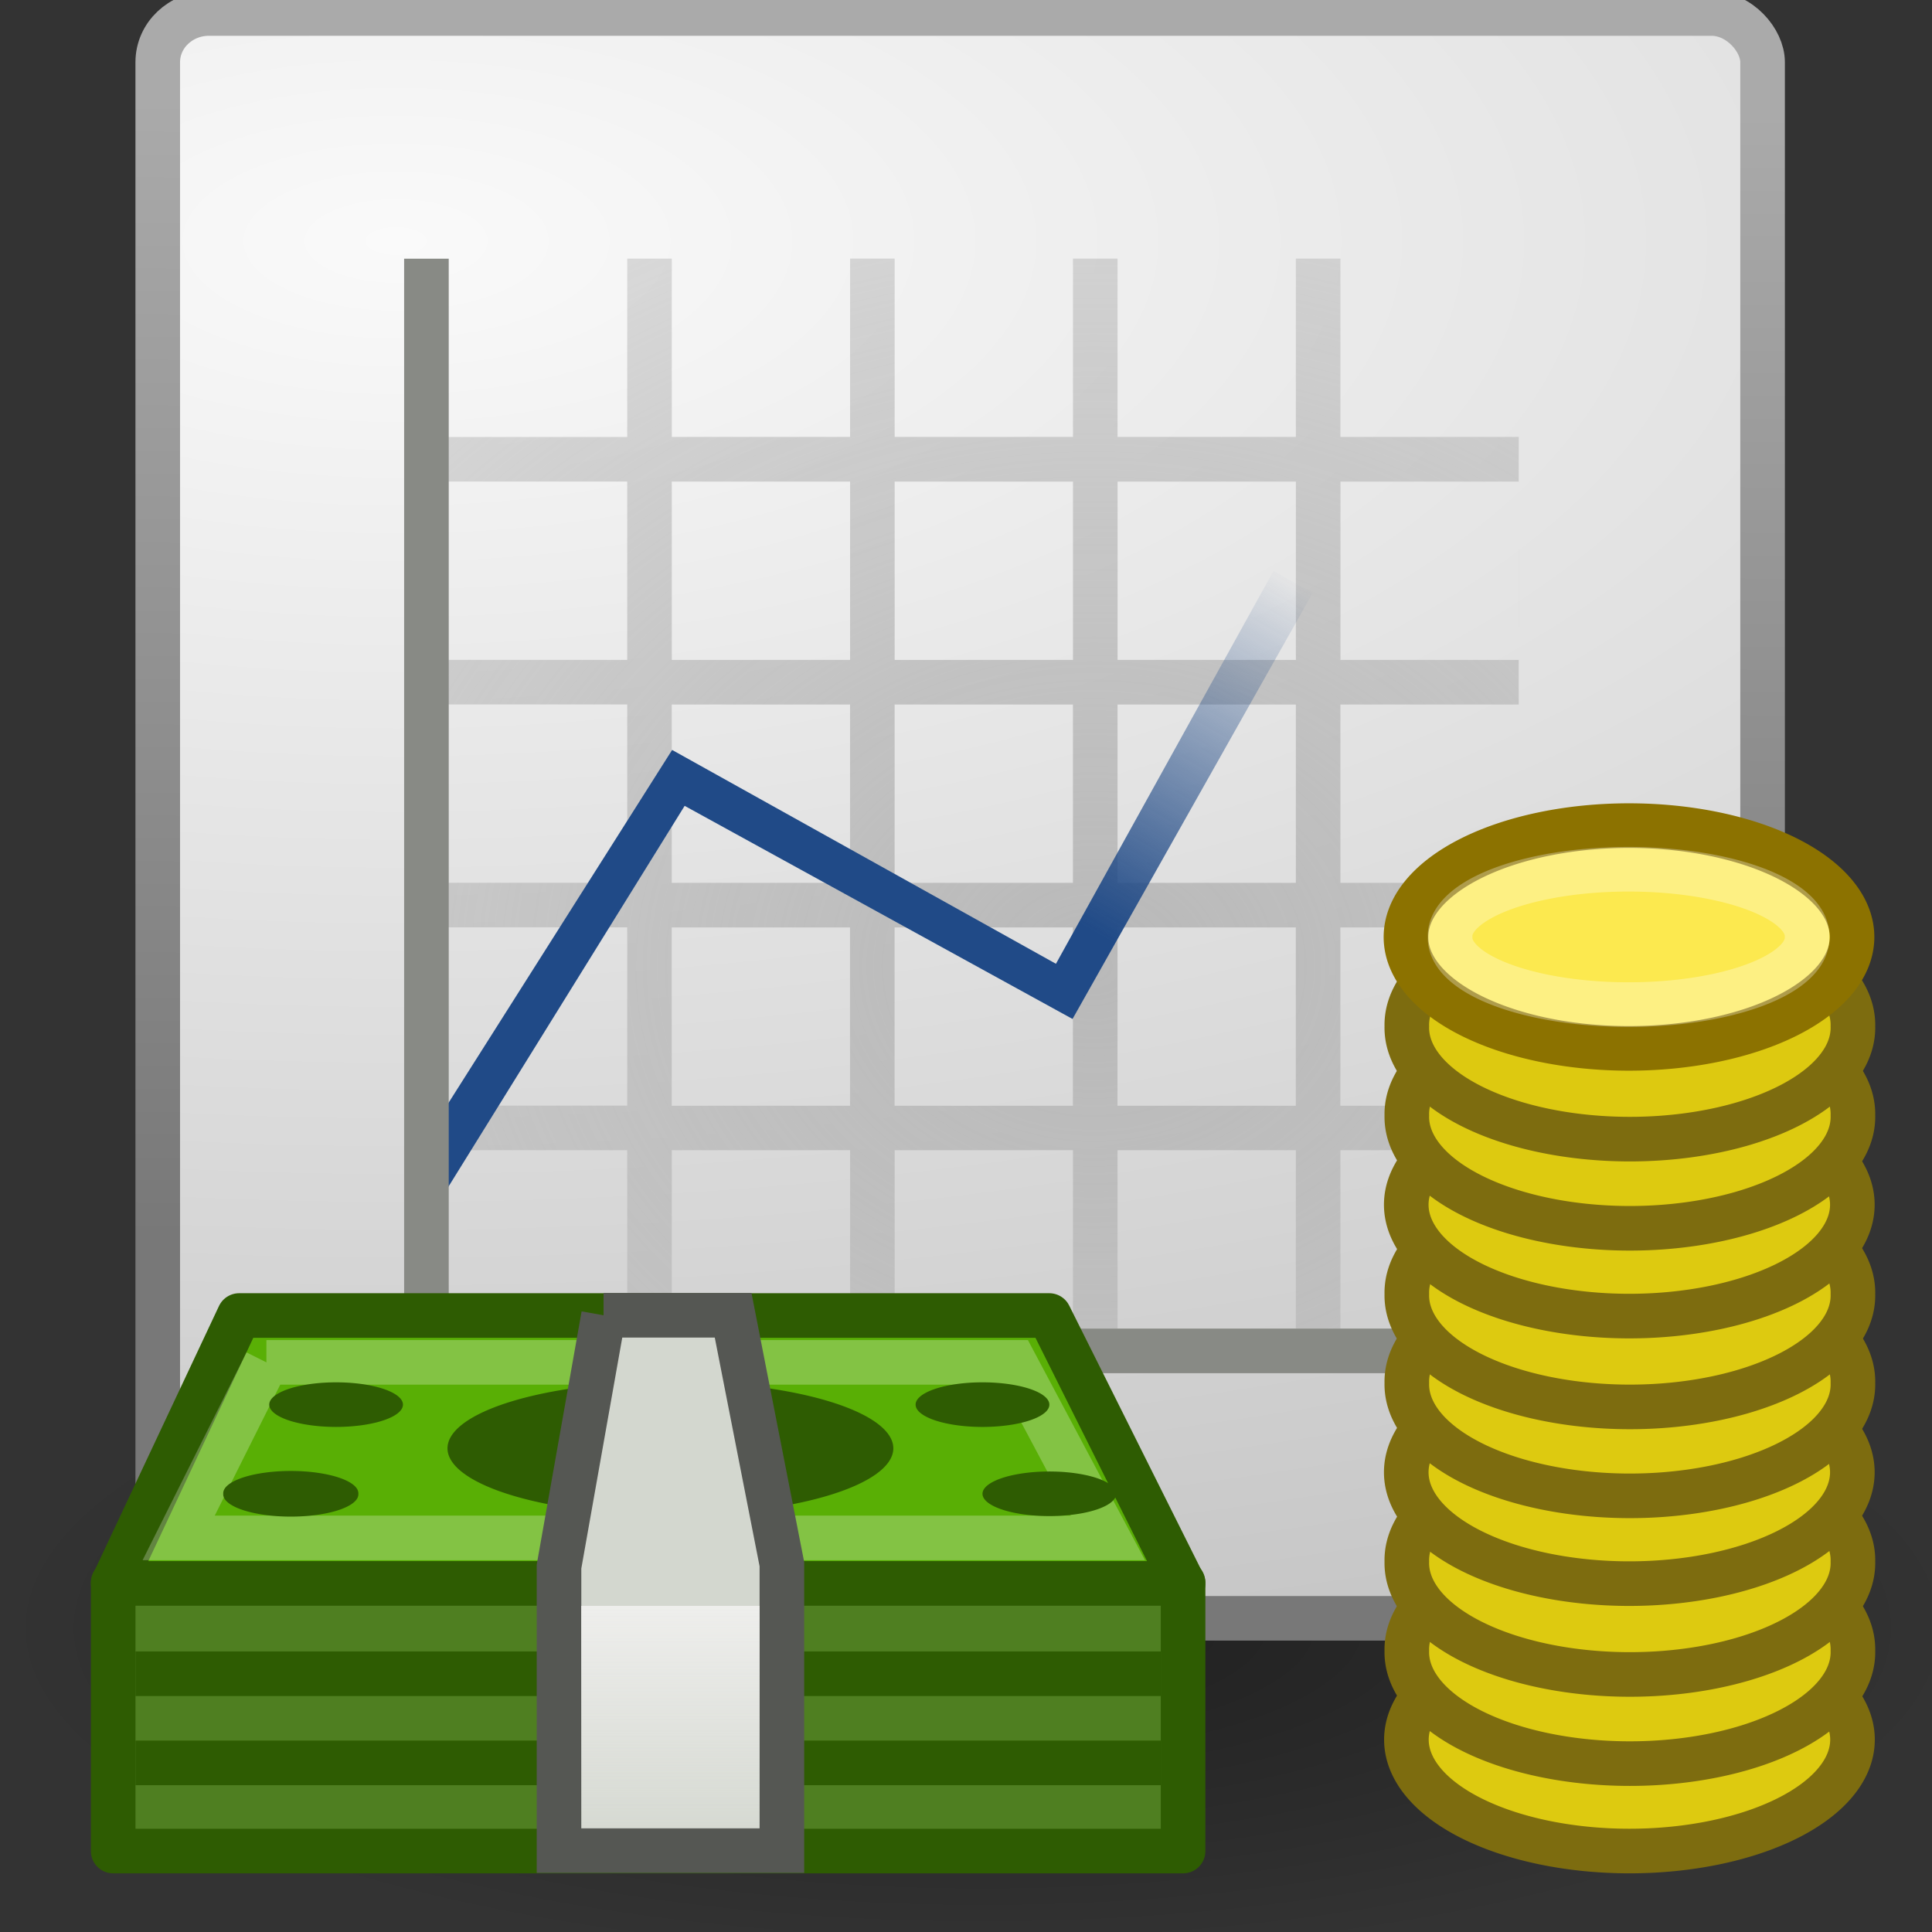 <?xml version="1.0" encoding="UTF-8" standalone="no"?>
<!-- Created with Inkscape (http://www.inkscape.org/) -->

<svg
   xmlns:dc="http://purl.org/dc/elements/1.1/"
   xmlns:cc="http://creativecommons.org/ns#"
   xmlns:rdf="http://www.w3.org/1999/02/22-rdf-syntax-ns#"
   xmlns:svg="http://www.w3.org/2000/svg"
   xmlns="http://www.w3.org/2000/svg"
   xmlns:xlink="http://www.w3.org/1999/xlink"
   xmlns:sodipodi="http://sodipodi.sourceforge.net/DTD/sodipodi-0.dtd"
   xmlns:inkscape="http://www.inkscape.org/namespaces/inkscape"
   width="48px"
   height="48px"
   id="svg6490"
   version="1.1"
   inkscape:version="0.48.3.1 r9886"
   sodipodi:docname="bill.svg">
  <rect width="100%" height="100%" fill="#333333" stroke="none"/>
  <defs
     id="defs6492">
    <linearGradient
       id="linearGradient8838-1">
      <stop
         offset="0"
         style="stop-color:black;stop-opacity:1"
         id="stop8840-1" />
      <stop
         offset="1"
         style="stop-color:black;stop-opacity:0"
         id="stop8842-1" />
    </linearGradient>
    <linearGradient
       id="linearGradient8647">
      <stop
         offset="0"
         style="stop-color:#8fb1dc;stop-opacity:1"
         id="stop8649" />
      <stop
         offset="1"
         style="stop-color:#3465a4;stop-opacity:1"
         id="stop8651" />
    </linearGradient>
    <linearGradient
       id="linearGradient12067-267-678-820-366-564">
      <stop
         offset="0"
         style="stop-color:#557695;stop-opacity:1"
         id="stop14112" />
      <stop
         offset="1"
         style="stop-color:#15395c;stop-opacity:1"
         id="stop14114" />
    </linearGradient>
    <linearGradient
       id="linearGradient8740-304-201-142-419-164">
      <stop
         offset="0"
         style="stop-color:#9e9e9e;stop-opacity:1"
         id="stop14118" />
      <stop
         offset="1"
         style="stop-color:#9e9e9e;stop-opacity:0"
         id="stop14120" />
    </linearGradient>
    <linearGradient
       id="linearGradient4873">
      <stop
         offset="0"
         style="stop-color:white;stop-opacity:1"
         id="stop4875" />
      <stop
         offset="1"
         style="stop-color:white;stop-opacity:0"
         id="stop4877" />
    </linearGradient>
    <linearGradient
       id="linearGradient4845">
      <stop
         offset="0"
         style="stop-color:white;stop-opacity:1"
         id="stop4847" />
      <stop
         offset="1"
         style="stop-color:#b6b6b6;stop-opacity:1"
         id="stop4849" />
    </linearGradient>
    <linearGradient
       id="linearGradient6035">
      <stop
         id="stop6037"
         offset="0"
         style="stop-color:#ffffff;stop-opacity:1;" />
      <stop
         id="stop6039"
         offset="1"
         style="stop-color:#ffffff;stop-opacity:0;" />
    </linearGradient>
    <linearGradient
       id="linearGradient6614">
      <stop
         id="stop6616"
         offset="0"
         style="stop-color:#ffffff;stop-opacity:1;" />
      <stop
         id="stop6618"
         offset="1"
         style="stop-color:#ffffff;stop-opacity:0;" />
    </linearGradient>
    <linearGradient
       id="linearGradient6621">
      <stop
         id="stop6623"
         offset="0"
         style="stop-color:#ffffff;stop-opacity:1;" />
      <stop
         id="stop6625"
         offset="1"
         style="stop-color:#ffffff;stop-opacity:0;" />
    </linearGradient>
    <linearGradient
       id="linearGradient3681-7">
      <stop
         offset="0"
         id="stop3683-1" />
      <stop
         offset="1"
         style="stop-opacity:0"
         id="stop3685-15" />
    </linearGradient>
    <linearGradient
       x1="17.554"
       y1="46"
       gradientTransform="matrix(1.757,0,0,1.397,-17.394,-16.412)"
       x2="17.554"
       gradientUnits="userSpaceOnUse"
       y2="35"
       id="linearGradient2803">
      <stop
         offset="0"
         style="stop-opacity:0"
         id="stop3705-9" />
      <stop
         offset=".5"
         id="stop3711-1" />
      <stop
         offset="1"
         style="stop-opacity:0"
         id="stop3707-7" />
    </linearGradient>
    <linearGradient
       id="linearGradient6875">
      <stop
         offset="0"
         id="stop6877" />
      <stop
         offset="1"
         style="stop-opacity:0"
         id="stop6879" />
    </linearGradient>
    <linearGradient
       x1="24.823"
       y1="15.378"
       gradientTransform="matrix(1.282,0,0,1.557,-6.07,-15.291)"
       x2="24.997"
       gradientUnits="userSpaceOnUse"
       y2="37.277"
       id="linearGradient2807">
      <stop
         offset="0"
         style="stop-color:#dac197"
         id="stop3201-9" />
      <stop
         offset=".239"
         style="stop-color:#c1a581"
         id="stop3203-4" />
      <stop
         offset=".276"
         style="stop-color:#dbc298"
         id="stop3205-9" />
      <stop
         offset="1"
         style="stop-color:#a68b60"
         id="stop3207-0" />
    </linearGradient>
    <linearGradient
       x1="15.464"
       y1="7.976"
       x2="15.464"
       gradientUnits="userSpaceOnUse"
       y2="45.042"
       id="linearGradient2809">
      <stop
         offset="0"
         style="stop-color:#c9af8b"
         id="stop3297-0" />
      <stop
         offset=".239"
         style="stop-color:#ad8757"
         id="stop3299-6" />
      <stop
         offset=".276"
         style="stop-color:#c2a57f"
         id="stop3301-1" />
      <stop
         offset="1"
         style="stop-color:#9d7d53"
         id="stop3303-5" />
    </linearGradient>
    <linearGradient
       x1="23.452"
       y1="30.555"
       gradientTransform="matrix(1.282,0,0,1.175,-6.07,-5.303)"
       x2="43.007"
       gradientUnits="userSpaceOnUse"
       y2="45.934"
       id="linearGradient2811">
      <stop
         offset="0"
         style="stop-color:#fff;stop-opacity:0"
         id="stop4561-6" />
      <stop
         offset="1"
         style="stop-color:#fff;stop-opacity:0"
         id="stop4563-1" />
    </linearGradient>
    <linearGradient
       x1="26"
       y1="22"
       x2="26"
       gradientUnits="userSpaceOnUse"
       y2="8"
       id="linearGradient2813">
      <stop
         offset="0"
         style="stop-color:#fff"
         id="stop3829-2" />
      <stop
         offset=".302"
         style="stop-color:#fff"
         id="stop4295-7" />
      <stop
         offset=".344"
         style="stop-color:#fff;stop-opacity:.69"
         id="stop4293-2" />
      <stop
         offset="1"
         style="stop-color:#fff;stop-opacity:0"
         id="stop3832-2" />
    </linearGradient>
    <linearGradient
       x1="44.995"
       y1="17.5"
       x2="3.005"
       gradientUnits="userSpaceOnUse"
       spreadMethod="reflect"
       y2="17.5"
       id="linearGradient2815">
      <stop
         offset="0"
         style="stop-color:#fff;stop-opacity:0"
         id="stop3277-4" />
      <stop
         offset=".245"
         style="stop-color:#fff"
         id="stop3283-8" />
      <stop
         offset=".773"
         style="stop-color:#fff"
         id="stop3285-71" />
      <stop
         offset="1"
         style="stop-color:#fff;stop-opacity:0"
         id="stop3279-7" />
    </linearGradient>
    <linearGradient
       x1="28.315"
       y1="20.71"
       gradientTransform="matrix(0,-0.615,-0.584,0,46.949,46.633)"
       x2="0.816"
       gradientUnits="userSpaceOnUse"
       y2="20.71"
       id="linearGradient2787-7">
      <stop
         offset="0"
         style="stop-color:#d7e866"
         id="stop2266-6" />
      <stop
         offset="1"
         style="stop-color:#8cab2a"
         id="stop2268-7" />
    </linearGradient>
    <linearGradient
       x1="13.472"
       y1="25.411"
       gradientTransform="matrix(0,0.713,-0.674,0,50.746,15.046)"
       x2="57.726"
       gradientUnits="userSpaceOnUse"
       y2="25.411"
       id="linearGradient2789">
      <stop
         offset="0"
         style="stop-color:#fff"
         id="stop4224-9" />
      <stop
         offset="1"
         style="stop-color:#fff;stop-opacity:0"
         id="stop4226-7" />
    </linearGradient>
    <linearGradient
       id="linearGradient8838-7">
      <stop
         offset="0"
         style="stop-color:black;stop-opacity:1"
         id="stop8840-0" />
      <stop
         offset="1"
         style="stop-color:black;stop-opacity:0"
         id="stop8842-7" />
    </linearGradient>
    <linearGradient
       gradientUnits="userSpaceOnUse"
       id="linearGradient3309"
       y2="122.899"
       x2="63.999"
       y1="3.1"
       x1="63.999">
      <stop
         offset="0"
         style="stop-color:#f6f6f6;stop-opacity:1"
         id="stop3311" />
      <stop
         offset="1"
         style="stop-color:#d2d2d2;stop-opacity:1"
         id="stop3313" />
    </linearGradient>
    <linearGradient
       id="linearGradient3397">
      <stop
         offset="0"
         style="stop-color:#aaa;stop-opacity:1"
         id="stop3399" />
      <stop
         offset="1"
         style="stop-color:#8c8c8c;stop-opacity:1"
         id="stop3401" />
    </linearGradient>
    <linearGradient
       id="linearGradient5128">
      <stop
         offset="0"
         style="stop-color:#e5e5e5;stop-opacity:1"
         id="stop5130" />
      <stop
         offset="1"
         style="stop-color:#ababab;stop-opacity:1"
         id="stop5132" />
    </linearGradient>
    <linearGradient
       id="linearGradient5048-6-8">
      <stop
         offset="0"
         style="stop-color:black;stop-opacity:0"
         id="stop5050-8-8" />
      <stop
         offset="0.5"
         style="stop-color:black;stop-opacity:1"
         id="stop5056-5-85" />
      <stop
         offset="1"
         style="stop-color:black;stop-opacity:0"
         id="stop5052-4-6" />
    </linearGradient>
    <linearGradient
       id="linearGradient5060-24-9">
      <stop
         offset="0"
         style="stop-color:black;stop-opacity:1"
         id="stop5062-0-4" />
      <stop
         offset="1"
         style="stop-color:black;stop-opacity:0"
         id="stop5064-0-9" />
    </linearGradient>
    <linearGradient
       id="linearGradient7195">
      <stop
         offset="0"
         style="stop-color:black;stop-opacity:1"
         id="stop7197" />
      <stop
         offset="1"
         style="stop-color:black;stop-opacity:0"
         id="stop7199" />
    </linearGradient>
    <linearGradient
       id="linearGradient2781-9-8">
      <stop
         offset="0"
         style="stop-color:#505050;stop-opacity:1"
         id="stop2783-4-9" />
      <stop
         offset="0.132"
         style="stop-color:#6e6e6e;stop-opacity:1"
         id="stop6301-6-7" />
      <stop
         offset="1"
         style="stop-color:#8c8c8c;stop-opacity:1"
         id="stop2785-8-3" />
    </linearGradient>
    <linearGradient
       id="linearGradient3690-3-1">
      <stop
         offset="0"
         style="stop-color:white;stop-opacity:1"
         id="stop3692-2-4" />
      <stop
         offset="1"
         style="stop-color:white;stop-opacity:0.469"
         id="stop3694-3-8" />
    </linearGradient>
    <linearGradient
       id="linearGradient6457-7-6">
      <stop
         offset="0"
         style="stop-color:white;stop-opacity:0.941"
         id="stop6459-6-3" />
      <stop
         offset="1"
         style="stop-color:white;stop-opacity:0.706"
         id="stop6461-5-9" />
    </linearGradient>
    <linearGradient
       id="linearGradient4168-6-2">
      <stop
         offset="0"
         style="stop-color:#f8cd70;stop-opacity:1"
         id="stop4170-5-3" />
      <stop
         offset="1"
         style="stop-color:#cc9110;stop-opacity:1"
         id="stop4172-4-3" />
    </linearGradient>
    <linearGradient
       id="linearGradient7219">
      <stop
         offset="0"
         style="stop-color:#f8cd70;stop-opacity:1"
         id="stop7221" />
      <stop
         offset="1"
         style="stop-color:#cc9110;stop-opacity:1"
         id="stop7223" />
    </linearGradient>
    <linearGradient
       id="linearGradient7226">
      <stop
         offset="0"
         style="stop-color:#f8cd70;stop-opacity:1"
         id="stop7228" />
      <stop
         offset="1"
         style="stop-color:#cc9110;stop-opacity:1"
         id="stop7230" />
    </linearGradient>
    <linearGradient
       id="linearGradient2264-2-33-7-4">
      <stop
         offset="0"
         style="stop-color:#d7e866;stop-opacity:1"
         id="stop2266-4-4-9-6" />
      <stop
         offset="1"
         style="stop-color:#8cab2a;stop-opacity:1"
         id="stop2268-7-6-9-7" />
    </linearGradient>
    <linearGradient
       gradientTransform="scale(2.179,0.459)"
       gradientUnits="userSpaceOnUse"
       id="linearGradient3003-2-74"
       y2="78.46"
       x2="17.436"
       y1="78.46"
       x1="8.718">
      <stop
         offset="0"
         style="stop-color:#ffffff;stop-opacity:1"
         id="stop3005-0-7" />
      <stop
         offset="1"
         style="stop-color:#ffffff;stop-opacity:0"
         id="stop3007-8-0" />
    </linearGradient>
    <linearGradient
       id="linearGradient3993-315-9-0-1">
      <stop
         offset="0"
         style="stop-color:#b5d5e7;stop-opacity:1"
         id="stop5200-1-7-4" />
      <stop
         offset="1"
         style="stop-color:#498bb3;stop-opacity:1"
         id="stop5202-9-2-4" />
    </linearGradient>
    <linearGradient
       id="linearGradient2490-640-9-9-9">
      <stop
         offset="0"
         style="stop-color:#335264;stop-opacity:1"
         id="stop5206-3-3-2" />
      <stop
         offset="1"
         style="stop-color:#7a96a7;stop-opacity:1"
         id="stop5208-3-0-4" />
    </linearGradient>
    <linearGradient
       id="linearGradient2264-2-33-7-2-7">
      <stop
         offset="0"
         style="stop-color:#d7e866;stop-opacity:1"
         id="stop2266-4-4-9-2-8" />
      <stop
         offset="1"
         style="stop-color:#8cab2a;stop-opacity:1"
         id="stop2268-7-6-9-2-3" />
    </linearGradient>
    <linearGradient
       gradientTransform="scale(2.179,0.459)"
       gradientUnits="userSpaceOnUse"
       id="linearGradient3003-2-7-0"
       y2="78.46"
       x2="17.436"
       y1="78.46"
       x1="8.718">
      <stop
         offset="0"
         style="stop-color:#ffffff;stop-opacity:1"
         id="stop3005-0-9-4" />
      <stop
         offset="1"
         style="stop-color:#ffffff;stop-opacity:0"
         id="stop3007-8-8-4" />
    </linearGradient>
    <linearGradient
       id="linearGradient3993-315-9-0-0-9">
      <stop
         offset="0"
         style="stop-color:#b5d5e7;stop-opacity:1"
         id="stop5200-1-7-0-7" />
      <stop
         offset="1"
         style="stop-color:#498bb3;stop-opacity:1"
         id="stop5202-9-2-1-6" />
    </linearGradient>
    <linearGradient
       id="linearGradient2490-640-9-9-3-4">
      <stop
         offset="0"
         style="stop-color:#335264;stop-opacity:1"
         id="stop5206-3-3-0-7" />
      <stop
         offset="1"
         style="stop-color:#7a96a7;stop-opacity:1"
         id="stop5208-3-0-0-4" />
    </linearGradient>
    <linearGradient
       id="linearGradient2264-2-33-7-0-7">
      <stop
         offset="0"
         style="stop-color:#d7e866;stop-opacity:1"
         id="stop2266-4-4-9-26-7" />
      <stop
         offset="1"
         style="stop-color:#8cab2a;stop-opacity:1"
         id="stop2268-7-6-9-4-6" />
    </linearGradient>
    <linearGradient
       gradientTransform="scale(2.179,0.459)"
       gradientUnits="userSpaceOnUse"
       id="linearGradient3003-2-8-2"
       y2="78.46"
       x2="17.436"
       y1="78.46"
       x1="8.718">
      <stop
         offset="0"
         style="stop-color:#ffffff;stop-opacity:1"
         id="stop3005-0-6-2" />
      <stop
         offset="1"
         style="stop-color:#ffffff;stop-opacity:0"
         id="stop3007-8-7-3" />
    </linearGradient>
    <linearGradient
       id="linearGradient3993-315-9-0-4-0">
      <stop
         offset="0"
         style="stop-color:#b5d5e7;stop-opacity:1"
         id="stop5200-1-7-3-0" />
      <stop
         offset="1"
         style="stop-color:#498bb3;stop-opacity:1"
         id="stop5202-9-2-7-0" />
    </linearGradient>
    <linearGradient
       id="linearGradient2490-640-9-9-8-5">
      <stop
         offset="0"
         style="stop-color:#335264;stop-opacity:1"
         id="stop5206-3-3-1-7" />
      <stop
         offset="1"
         style="stop-color:#7a96a7;stop-opacity:1"
         id="stop5208-3-0-09-0" />
    </linearGradient>
    <linearGradient
       id="linearGradient2264-2-39-6">
      <stop
         offset="0"
         style="stop-color:#d7e866;stop-opacity:1"
         id="stop2266-4-9-1" />
      <stop
         offset="1"
         style="stop-color:#8cab2a;stop-opacity:1"
         id="stop2268-7-5-6" />
    </linearGradient>
    <linearGradient
       id="linearGradient3926-5-1-8">
      <stop
         offset="0"
         style="stop-color:#5d8430;stop-opacity:1"
         id="stop3928-4-30-6" />
      <stop
         offset="1"
         style="stop-color:#6d9a38;stop-opacity:1"
         id="stop3930-8-9-0" />
    </linearGradient>
    <linearGradient
       id="linearGradient2264-2-3-9-6-7">
      <stop
         offset="0"
         style="stop-color:#d7e866;stop-opacity:1"
         id="stop2266-4-8-7-4-6" />
      <stop
         offset="1"
         style="stop-color:#8cab2a;stop-opacity:1"
         id="stop2268-7-3-4-0-6" />
    </linearGradient>
    <linearGradient
       id="linearGradient3926-5-9-1-5-0">
      <stop
         offset="0"
         style="stop-color:#5d8430;stop-opacity:1"
         id="stop3928-4-3-7-4-8" />
      <stop
         offset="1"
         style="stop-color:#6d9a38;stop-opacity:1"
         id="stop3930-8-7-0-6-0" />
    </linearGradient>
    <linearGradient
       id="linearGradient2264-4-48">
      <stop
         offset="0"
         style="stop-color:#d7e866;stop-opacity:1"
         id="stop2266-1-9" />
      <stop
         offset="1"
         style="stop-color:#8cab2a;stop-opacity:1"
         id="stop2268-8-2" />
    </linearGradient>
    <linearGradient
       id="linearGradient4222-9-4">
      <stop
         offset="0"
         style="stop-color:white;stop-opacity:1"
         id="stop4224-6-8" />
      <stop
         offset="1"
         style="stop-color:white;stop-opacity:0"
         id="stop4226-3-7" />
    </linearGradient>
    <linearGradient
       id="linearGradient3734">
      <stop
         offset="0"
         style="stop-color:black;stop-opacity:1"
         id="stop3736" />
      <stop
         offset="1"
         style="stop-color:black;stop-opacity:0"
         id="stop3738" />
    </linearGradient>
    <linearGradient
       id="linearGradient2707">
      <stop
         offset="0"
         style="stop-color:#eeeeec;stop-opacity:1"
         id="stop2709" />
      <stop
         offset="1"
         style="stop-color:#eeeeec;stop-opacity:0"
         id="stop2711" />
    </linearGradient>
    <linearGradient
       id="linearGradient7810">
      <stop
         offset="0"
         style="stop-color:#eeeeec;stop-opacity:1"
         id="stop7812" />
      <stop
         offset="1"
         style="stop-color:#eeeeec;stop-opacity:0"
         id="stop7814" />
    </linearGradient>
    <linearGradient
       id="linearGradient3793">
      <stop
         offset="0"
         style="stop-color:#8cab2a;stop-opacity:0"
         id="stop3795" />
      <stop
         offset="0.613"
         style="stop-color:#b1c948;stop-opacity:1"
         id="stop3797" />
      <stop
         offset="1"
         style="stop-color:#d7e866;stop-opacity:1"
         id="stop3799" />
    </linearGradient>
    <linearGradient
       id="linearGradient3480">
      <stop
         offset="0"
         style="stop-color:#548820;stop-opacity:1"
         id="stop3482" />
      <stop
         offset="1"
         style="stop-color:#548820;stop-opacity:0"
         id="stop3484" />
    </linearGradient>
    <linearGradient
       id="linearGradient4222">
      <stop
         offset="0"
         style="stop-color:white;stop-opacity:1"
         id="stop4224" />
      <stop
         offset="1"
         style="stop-color:white;stop-opacity:0"
         id="stop4226" />
    </linearGradient>
    <linearGradient
       id="linearGradient4168-0-6">
      <stop
         id="stop4170-6-1"
         style="stop-color:#ecb56c;stop-opacity:1"
         offset="0" />
      <stop
         id="stop4172-1-1"
         style="stop-color:#e86225;stop-opacity:1"
         offset="0.743" />
      <stop
         id="stop4174-5-5"
         style="stop-color:#b07c0b;stop-opacity:0"
         offset="1" />
    </linearGradient>
    <linearGradient
       id="linearGradient4176-2-8">
      <stop
         id="stop4178-6-4"
         style="stop-color:#cc7032;stop-opacity:1"
         offset="0" />
      <stop
         id="stop3223-8"
         style="stop-color:#bb2d13;stop-opacity:1"
         offset="0.739" />
      <stop
         id="stop4180-1-1"
         style="stop-color:#a87300;stop-opacity:0"
         offset="1" />
    </linearGradient>
    <linearGradient
       id="linearGradient7841">
      <stop
         offset="0"
         style="stop-color:white;stop-opacity:1"
         id="stop7843" />
      <stop
         offset="1"
         style="stop-color:white;stop-opacity:0"
         id="stop7845" />
    </linearGradient>
    <linearGradient
       inkscape:collect="always"
       xlink:href="#linearGradient6404"
       id="linearGradient7975"
       gradientUnits="userSpaceOnUse"
       gradientTransform="matrix(1.341,0,0,1.33,-68.673,-1.51)"
       x1="62.989"
       y1="13.183"
       x2="62.989"
       y2="16.19" />
    <linearGradient
       id="linearGradient6404">
      <stop
         offset="0"
         style="stop-color:#f9f9f9;stop-opacity:1"
         id="stop6406" />
      <stop
         offset="1"
         style="stop-color:#c9c9c9;stop-opacity:1"
         id="stop6408" />
    </linearGradient>
    <radialGradient
       inkscape:collect="always"
       xlink:href="#linearGradient3484"
       id="radialGradient7977"
       gradientUnits="userSpaceOnUse"
       gradientTransform="matrix(-1.7093459e-8,2.28,-2.895,-1.9417461e-8,16.801,2.29)"
       cx="3"
       cy="5.017"
       fx="3"
       fy="5.017"
       r="21" />
    <linearGradient
       id="linearGradient3484">
      <stop
         offset="0"
         style="stop-color:#bdbdbd;stop-opacity:1"
         id="stop3486" />
      <stop
         offset="1"
         style="stop-color:#d0d0d0;stop-opacity:1"
         id="stop3488" />
    </linearGradient>
    <linearGradient
       inkscape:collect="always"
       xlink:href="#linearGradient5048-585"
       id="linearGradient7979"
       gradientUnits="userSpaceOnUse"
       gradientTransform="matrix(0.083,0,0,0.037,-5.941,25.412)"
       x1="302.857"
       y1="366.648"
       x2="302.857"
       y2="609.505" />
    <linearGradient
       id="linearGradient5048-585">
      <stop
         offset="0"
         style="stop-color:#000000;stop-opacity:0"
         id="stop2667" />
      <stop
         offset="0.5"
         style="stop-color:#000000;stop-opacity:1"
         id="stop2669" />
      <stop
         offset="1"
         style="stop-color:#000000;stop-opacity:0"
         id="stop2671" />
    </linearGradient>
    <radialGradient
       inkscape:collect="always"
       xlink:href="#linearGradient5060-179"
       id="radialGradient7981"
       gradientUnits="userSpaceOnUse"
       gradientTransform="matrix(0.032,0,0,0.037,24.637,25.412)"
       cx="605.714"
       cy="486.648"
       fx="605.714"
       fy="486.648"
       r="117.143" />
    <linearGradient
       id="linearGradient5060-179">
      <stop
         offset="0"
         style="stop-color:#000000;stop-opacity:1"
         id="stop2675" />
      <stop
         offset="1"
         style="stop-color:#000000;stop-opacity:0"
         id="stop2677" />
    </linearGradient>
    <radialGradient
       inkscape:collect="always"
       xlink:href="#linearGradient5060-820"
       id="radialGradient7983"
       gradientUnits="userSpaceOnUse"
       gradientTransform="matrix(-0.032,0,0,0.037,23.363,25.412)"
       cx="605.714"
       cy="486.648"
       fx="605.714"
       fy="486.648"
       r="117.143" />
    <linearGradient
       id="linearGradient5060-820">
      <stop
         offset="0"
         style="stop-color:#000000;stop-opacity:1"
         id="stop2681" />
      <stop
         offset="1"
         style="stop-color:#000000;stop-opacity:0"
         id="stop2683" />
    </linearGradient>
    <radialGradient
       inkscape:collect="always"
       xlink:href="#linearGradient7012-661-145-733-759-865-745-661-970-94-6"
       id="radialGradient7985"
       gradientUnits="userSpaceOnUse"
       gradientTransform="matrix(2.098,-1.2620327e-7,8.2824269e-8,1.348,-115.968,9.354)"
       cx="63.969"
       cy="14.113"
       fx="63.969"
       fy="14.113"
       r="23.097" />
    <linearGradient
       id="linearGradient7012-661-145-733-759-865-745-661-970-94-6">
      <stop
         offset="0"
         style="stop-color:#edb763;stop-opacity:1"
         id="stop3618-2" />
      <stop
         offset="0.5"
         style="stop-color:#de7f32;stop-opacity:1"
         id="stop2559" />
      <stop
         offset="1"
         style="stop-color:#d24413;stop-opacity:1"
         id="stop3620-1" />
    </linearGradient>
    <linearGradient
       inkscape:collect="always"
       xlink:href="#linearGradient3390-178-986-453-8"
       id="linearGradient7987"
       gradientUnits="userSpaceOnUse"
       gradientTransform="matrix(1.341,0,0,1.326,-72.463,-1.603)"
       x1="82.453"
       y1="45.114"
       x2="65.34"
       y2="15.944" />
    <linearGradient
       id="linearGradient3390-178-986-453-8">
      <stop
         offset="0"
         style="stop-color:#bb2b12;stop-opacity:1"
         id="stop3624-5" />
      <stop
         offset="1"
         style="stop-color:#cd7233;stop-opacity:1"
         id="stop3626-7" />
    </linearGradient>
    <linearGradient
       inkscape:collect="always"
       xlink:href="#linearGradient6129-963-697-142-998-580-273"
       id="linearGradient7989"
       gradientUnits="userSpaceOnUse"
       gradientTransform="matrix(1.535,0,0,1.327,-5.021,-0.049)"
       x1="22.935"
       y1="49.629"
       x2="22.809"
       y2="36.658" />
    <linearGradient
       id="linearGradient6129-963-697-142-998-580-273">
      <stop
         offset="0"
         style="stop-color:#0a0a0a;stop-opacity:0.498"
         id="stop2661" />
      <stop
         offset="1"
         style="stop-color:#0a0a0a;stop-opacity:0"
         id="stop2663" />
    </linearGradient>
    <radialGradient
       inkscape:collect="always"
       xlink:href="#linearGradient6087-437-184-795-110-662-495"
       id="radialGradient7991"
       gradientUnits="userSpaceOnUse"
       gradientTransform="matrix(0,1.607,-2.182,0,34.686,9.285)"
       cx="7.265"
       cy="8.302"
       fx="7.265"
       fy="8.302"
       r="20.98" />
    <linearGradient
       id="linearGradient6087-437-184-795-110-662-495">
      <stop
         offset="0"
         style="stop-color:#ffffff;stop-opacity:0.4"
         id="stop2693" />
      <stop
         offset="1"
         style="stop-color:#ffffff;stop-opacity:0"
         id="stop2695" />
    </linearGradient>
    <linearGradient
       inkscape:collect="always"
       xlink:href="#linearGradient8265-821-176-38-919-66-249"
       id="linearGradient7993"
       gradientUnits="userSpaceOnUse"
       gradientTransform="matrix(1.341,0,0,1.33,-0.373,-1.31)"
       x1="11.566"
       y1="22.292"
       x2="15.215"
       y2="33.955" />
    <linearGradient
       id="linearGradient8265-821-176-38-919-66-249">
      <stop
         offset="0"
         style="stop-color:#ffffff;stop-opacity:0.275"
         id="stop2687" />
      <stop
         offset="1"
         style="stop-color:#ffffff;stop-opacity:0.078"
         id="stop2689" />
    </linearGradient>
    <linearGradient
       inkscape:collect="always"
       xlink:href="#linearGradient3600-4"
       id="linearGradient7964"
       gradientUnits="userSpaceOnUse"
       gradientTransform="matrix(0.652,0,0,0.651,931.445,331.757)"
       x1="25.132"
       y1="6.729"
       x2="25.132"
       y2="47.013" />
    <linearGradient
       id="linearGradient3600-4">
      <stop
         offset="0"
         style="stop-color:#f4f4f4;stop-opacity:1"
         id="stop3602-0" />
      <stop
         offset="1"
         style="stop-color:#dbdbdb;stop-opacity:1"
         id="stop3604-3" />
    </linearGradient>
    <linearGradient
       inkscape:collect="always"
       xlink:href="#linearGradient3104-5"
       id="linearGradient7966"
       gradientUnits="userSpaceOnUse"
       gradientTransform="matrix(0.527,0,0,0.609,970.199,331.032)"
       x1="-51.786"
       y1="50.786"
       x2="-51.786"
       y2="2.906" />
    <linearGradient
       id="linearGradient3104-5">
      <stop
         offset="0"
         style="stop-color:#9a9a9a;stop-opacity:1"
         id="stop3106-8" />
      <stop
         offset="1"
         style="stop-color:#afafaf;stop-opacity:1"
         id="stop3108-5" />
    </linearGradient>
    <linearGradient
       inkscape:collect="always"
       xlink:href="#linearGradient4338"
       id="linearGradient7968"
       gradientUnits="userSpaceOnUse"
       gradientTransform="matrix(1.02,0,0,1.844,43.767,-28.57)"
       x1="22.104"
       y1="43.199"
       x2="22.104"
       y2="11.817" />
    <linearGradient
       id="linearGradient4338">
      <stop
         offset="0"
         style="stop-color:#8e8e8e;stop-opacity:1"
         id="stop4340" />
      <stop
         offset="1"
         style="stop-color:#b5b5b5;stop-opacity:1"
         id="stop4342" />
    </linearGradient>
    <linearGradient
       inkscape:collect="always"
       xlink:href="#linearGradient3211-7"
       id="linearGradient7970"
       gradientUnits="userSpaceOnUse"
       gradientTransform="matrix(0.642,0,0,0.645,931.687,331.822)"
       x1="24"
       y1="2"
       x2="24"
       y2="46.017" />
    <linearGradient
       id="linearGradient3211-7">
      <stop
         offset="0"
         style="stop-color:#ffffff;stop-opacity:1"
         id="stop3213-0" />
      <stop
         offset="1"
         style="stop-color:#ffffff;stop-opacity:0"
         id="stop3215-6" />
    </linearGradient>
    <linearGradient
       inkscape:collect="always"
       xlink:href="#linearGradient8589-0-2"
       id="linearGradient7972"
       gradientUnits="userSpaceOnUse"
       gradientTransform="matrix(0.697,0,0,0.692,929.632,331.666)"
       x1="32.892"
       y1="8.059"
       x2="36.358"
       y2="5.457" />
    <linearGradient
       id="linearGradient8589-0-2">
      <stop
         offset="0"
         style="stop-color:#fefefe;stop-opacity:1"
         id="stop8591-8-6" />
      <stop
         offset="1"
         style="stop-color:#cbcbcb;stop-opacity:1"
         id="stop8593-04-9" />
    </linearGradient>
    <linearGradient
       inkscape:collect="always"
       xlink:href="#linearGradient6404-9"
       id="linearGradient7975-3"
       gradientUnits="userSpaceOnUse"
       gradientTransform="matrix(1.341,0,0,1.33,-68.673,-1.51)"
       x1="62.989"
       y1="13.183"
       x2="62.989"
       y2="16.19" />
    <linearGradient
       id="linearGradient6404-9">
      <stop
         offset="0"
         style="stop-color:#f9f9f9;stop-opacity:1"
         id="stop6406-8" />
      <stop
         offset="1"
         style="stop-color:#c9c9c9;stop-opacity:1"
         id="stop6408-1" />
    </linearGradient>
    <radialGradient
       inkscape:collect="always"
       xlink:href="#linearGradient3484-9"
       id="radialGradient7977-2"
       gradientUnits="userSpaceOnUse"
       gradientTransform="matrix(-1.7093459e-8,2.28,-2.895,-1.9417461e-8,16.801,2.29)"
       cx="3"
       cy="5.017"
       fx="3"
       fy="5.017"
       r="21" />
    <linearGradient
       id="linearGradient3484-9">
      <stop
         offset="0"
         style="stop-color:#bdbdbd;stop-opacity:1"
         id="stop3486-1" />
      <stop
         offset="1"
         style="stop-color:#d0d0d0;stop-opacity:1"
         id="stop3488-2" />
    </linearGradient>
    <linearGradient
       inkscape:collect="always"
       xlink:href="#linearGradient5048-585-3"
       id="linearGradient7979-8"
       gradientUnits="userSpaceOnUse"
       gradientTransform="matrix(0.083,0,0,0.037,-5.941,25.412)"
       x1="302.857"
       y1="366.648"
       x2="302.857"
       y2="609.505" />
    <linearGradient
       id="linearGradient5048-585-3">
      <stop
         offset="0"
         style="stop-color:#000000;stop-opacity:0"
         id="stop2667-3" />
      <stop
         offset="0.5"
         style="stop-color:#000000;stop-opacity:1"
         id="stop2669-4" />
      <stop
         offset="1"
         style="stop-color:#000000;stop-opacity:0"
         id="stop2671-1" />
    </linearGradient>
    <radialGradient
       inkscape:collect="always"
       xlink:href="#linearGradient5060-179-2"
       id="radialGradient7981-6"
       gradientUnits="userSpaceOnUse"
       gradientTransform="matrix(0.032,0,0,0.037,24.637,25.412)"
       cx="605.714"
       cy="486.648"
       fx="605.714"
       fy="486.648"
       r="117.143" />
    <linearGradient
       id="linearGradient5060-179-2">
      <stop
         offset="0"
         style="stop-color:#000000;stop-opacity:1"
         id="stop2675-2" />
      <stop
         offset="1"
         style="stop-color:#000000;stop-opacity:0"
         id="stop2677-3" />
    </linearGradient>
    <radialGradient
       inkscape:collect="always"
       xlink:href="#linearGradient5060-820-2"
       id="radialGradient7983-7"
       gradientUnits="userSpaceOnUse"
       gradientTransform="matrix(-0.032,0,0,0.037,23.363,25.412)"
       cx="605.714"
       cy="486.648"
       fx="605.714"
       fy="486.648"
       r="117.143" />
    <linearGradient
       id="linearGradient5060-820-2">
      <stop
         offset="0"
         style="stop-color:#000000;stop-opacity:1"
         id="stop2681-7" />
      <stop
         offset="1"
         style="stop-color:#000000;stop-opacity:0"
         id="stop2683-3" />
    </linearGradient>
    <radialGradient
       inkscape:collect="always"
       xlink:href="#linearGradient7012-661-145-733-759-865-745-661-970-94-6-5"
       id="radialGradient7985-6"
       gradientUnits="userSpaceOnUse"
       gradientTransform="matrix(2.098,-1.2620327e-7,8.2824269e-8,1.348,-115.968,9.354)"
       cx="63.969"
       cy="14.113"
       fx="63.969"
       fy="14.113"
       r="23.097" />
    <linearGradient
       id="linearGradient7012-661-145-733-759-865-745-661-970-94-6-5">
      <stop
         offset="0"
         style="stop-color:#edb763;stop-opacity:1"
         id="stop3618-2-7" />
      <stop
         offset="0.5"
         style="stop-color:#de7f32;stop-opacity:1"
         id="stop2559-1" />
      <stop
         offset="1"
         style="stop-color:#d24413;stop-opacity:1"
         id="stop3620-1-8" />
    </linearGradient>
    <linearGradient
       inkscape:collect="always"
       xlink:href="#linearGradient3390-178-986-453-8-1"
       id="linearGradient7987-6"
       gradientUnits="userSpaceOnUse"
       gradientTransform="matrix(1.341,0,0,1.326,-72.463,-1.603)"
       x1="82.453"
       y1="45.114"
       x2="65.34"
       y2="15.944" />
    <linearGradient
       id="linearGradient3390-178-986-453-8-1">
      <stop
         offset="0"
         style="stop-color:#bb2b12;stop-opacity:1"
         id="stop3624-5-6" />
      <stop
         offset="1"
         style="stop-color:#cd7233;stop-opacity:1"
         id="stop3626-7-4" />
    </linearGradient>
    <linearGradient
       inkscape:collect="always"
       xlink:href="#linearGradient6129-963-697-142-998-580-273-9"
       id="linearGradient7989-3"
       gradientUnits="userSpaceOnUse"
       gradientTransform="matrix(1.535,0,0,1.327,-5.021,-0.049)"
       x1="22.935"
       y1="49.629"
       x2="22.809"
       y2="36.658" />
    <linearGradient
       id="linearGradient6129-963-697-142-998-580-273-9">
      <stop
         offset="0"
         style="stop-color:#0a0a0a;stop-opacity:0.498"
         id="stop2661-4" />
      <stop
         offset="1"
         style="stop-color:#0a0a0a;stop-opacity:0"
         id="stop2663-4" />
    </linearGradient>
    <radialGradient
       inkscape:collect="always"
       xlink:href="#linearGradient6087-437-184-795-110-662-495-8"
       id="radialGradient7991-1"
       gradientUnits="userSpaceOnUse"
       gradientTransform="matrix(0,1.607,-2.182,0,34.686,9.285)"
       cx="7.265"
       cy="8.302"
       fx="7.265"
       fy="8.302"
       r="20.98" />
    <linearGradient
       id="linearGradient6087-437-184-795-110-662-495-8">
      <stop
         offset="0"
         style="stop-color:#ffffff;stop-opacity:0.4"
         id="stop2693-5" />
      <stop
         offset="1"
         style="stop-color:#ffffff;stop-opacity:0"
         id="stop2695-4" />
    </linearGradient>
    <linearGradient
       inkscape:collect="always"
       xlink:href="#linearGradient8265-821-176-38-919-66-249-4"
       id="linearGradient7993-3"
       gradientUnits="userSpaceOnUse"
       gradientTransform="matrix(1.341,0,0,1.33,-0.373,-1.31)"
       x1="11.566"
       y1="22.292"
       x2="15.215"
       y2="33.955" />
    <linearGradient
       id="linearGradient8265-821-176-38-919-66-249-4">
      <stop
         offset="0"
         style="stop-color:#ffffff;stop-opacity:0.275"
         id="stop2687-8" />
      <stop
         offset="1"
         style="stop-color:#ffffff;stop-opacity:0.078"
         id="stop2689-6" />
    </linearGradient>
    <linearGradient
       inkscape:collect="always"
       xlink:href="#linearGradient3600-4-1"
       id="linearGradient7964-8"
       gradientUnits="userSpaceOnUse"
       gradientTransform="matrix(0.652,0,0,0.651,931.445,331.757)"
       x1="25.132"
       y1="6.729"
       x2="25.132"
       y2="47.013" />
    <linearGradient
       id="linearGradient3600-4-1">
      <stop
         offset="0"
         style="stop-color:#f4f4f4;stop-opacity:1"
         id="stop3602-0-2" />
      <stop
         offset="1"
         style="stop-color:#dbdbdb;stop-opacity:1"
         id="stop3604-3-2" />
    </linearGradient>
    <linearGradient
       inkscape:collect="always"
       xlink:href="#linearGradient3104-5-5"
       id="linearGradient7966-3"
       gradientUnits="userSpaceOnUse"
       gradientTransform="matrix(0.527,0,0,0.609,970.199,331.032)"
       x1="-51.786"
       y1="50.786"
       x2="-51.786"
       y2="2.906" />
    <linearGradient
       id="linearGradient3104-5-5">
      <stop
         offset="0"
         style="stop-color:#9a9a9a;stop-opacity:1"
         id="stop3106-8-9" />
      <stop
         offset="1"
         style="stop-color:#afafaf;stop-opacity:1"
         id="stop3108-5-6" />
    </linearGradient>
    <linearGradient
       inkscape:collect="always"
       xlink:href="#linearGradient4338-3"
       id="linearGradient7968-5"
       gradientUnits="userSpaceOnUse"
       gradientTransform="matrix(1.02,0,0,1.844,43.767,-28.57)"
       x1="22.104"
       y1="43.199"
       x2="22.104"
       y2="11.817" />
    <linearGradient
       id="linearGradient4338-3">
      <stop
         offset="0"
         style="stop-color:#8e8e8e;stop-opacity:1"
         id="stop4340-4" />
      <stop
         offset="1"
         style="stop-color:#b5b5b5;stop-opacity:1"
         id="stop4342-0" />
    </linearGradient>
    <linearGradient
       inkscape:collect="always"
       xlink:href="#linearGradient3211-7-7"
       id="linearGradient7970-2"
       gradientUnits="userSpaceOnUse"
       gradientTransform="matrix(0.642,0,0,0.645,931.687,331.822)"
       x1="24"
       y1="2"
       x2="24"
       y2="46.017" />
    <linearGradient
       id="linearGradient3211-7-7">
      <stop
         offset="0"
         style="stop-color:#ffffff;stop-opacity:1"
         id="stop3213-0-1" />
      <stop
         offset="1"
         style="stop-color:#ffffff;stop-opacity:0"
         id="stop3215-6-8" />
    </linearGradient>
    <linearGradient
       inkscape:collect="always"
       xlink:href="#linearGradient8589-0-2-7"
       id="linearGradient7972-0"
       gradientUnits="userSpaceOnUse"
       gradientTransform="matrix(0.697,0,0,0.692,929.632,331.666)"
       x1="32.892"
       y1="8.059"
       x2="36.358"
       y2="5.457" />
    <linearGradient
       id="linearGradient8589-0-2-7">
      <stop
         offset="0"
         style="stop-color:#fefefe;stop-opacity:1"
         id="stop8591-8-6-2" />
      <stop
         offset="1"
         style="stop-color:#cbcbcb;stop-opacity:1"
         id="stop8593-04-9-4" />
    </linearGradient>
    <radialGradient
       inkscape:collect="always"
       xlink:href="#linearGradient4542"
       id="radialGradient8054"
       gradientUnits="userSpaceOnUse"
       gradientTransform="matrix(1.64,0,0,0.559,994.182,334.475)"
       cx="24.307"
       cy="42.078"
       fx="24.307"
       fy="42.078"
       r="15.822" />
    <linearGradient
       id="linearGradient4542">
      <stop
         offset="0"
         style="stop-color:black;stop-opacity:1"
         id="stop4544" />
      <stop
         offset="1"
         style="stop-color:black;stop-opacity:0"
         id="stop4546" />
    </linearGradient>
    <radialGradient
       inkscape:collect="always"
       xlink:href="#linearGradient3678-5"
       id="radialGradient8049"
       gradientUnits="userSpaceOnUse"
       gradientTransform="matrix(4.375,-0.002,8.0065781e-4,1.999,976.564,302.687)"
       cx="9.593"
       cy="9.328"
       fx="9.593"
       fy="9.328"
       r="21" />
    <linearGradient
       id="linearGradient3678-5">
      <stop
         offset="0"
         style="stop-color:#fafafa;stop-opacity:1"
         id="stop3680-9" />
      <stop
         offset="1"
         style="stop-color:#c1c1c1;stop-opacity:1"
         id="stop3682-3" />
    </linearGradient>
    <linearGradient
       inkscape:collect="always"
       xlink:href="#linearGradient3686-5"
       id="linearGradient8051"
       gradientUnits="userSpaceOnUse"
       gradientTransform="matrix(1.036,0,0,1.036,1008.603,311.656)"
       x1="13.872"
       y1="5.74"
       x2="13.622"
       y2="34.835" />
    <linearGradient
       id="linearGradient3686-5">
      <stop
         offset="0"
         style="stop-color:#aaa;stop-opacity:1"
         id="stop3688-7" />
      <stop
         offset="1"
         style="stop-color:#787878;stop-opacity:1"
         id="stop3690-0" />
    </linearGradient>
    <radialGradient
       inkscape:collect="always"
       xlink:href="#linearGradient2623"
       id="radialGradient8046"
       gradientUnits="userSpaceOnUse"
       gradientTransform="matrix(3.468,0,0,2.87,952.03,287.13)"
       cx="24.5"
       cy="18.593"
       fx="24.5"
       fy="18.593"
       r="14.5" />
    <linearGradient
       id="linearGradient2623">
      <stop
         offset="0"
         style="stop-color:#b9b9b9;stop-opacity:1"
         id="stop2625" />
      <stop
         offset="1"
         style="stop-color:#b9b9b9;stop-opacity:0"
         id="stop2627" />
    </linearGradient>
    <linearGradient
       inkscape:collect="always"
       xlink:href="#linearGradient2632"
       id="linearGradient8043"
       gradientUnits="userSpaceOnUse"
       gradientTransform="matrix(1.18,0,0,1.18,1008.099,315.87)"
       x1="24.613"
       y1="20.16"
       x2="29.182"
       y2="12.246" />
    <linearGradient
       id="linearGradient2632">
      <stop
         offset="0"
         style="stop-color:#204a87;stop-opacity:1"
         id="stop2635" />
      <stop
         offset="1"
         style="stop-color:#204a87;stop-opacity:0"
         id="stop2637" />
    </linearGradient>
    <linearGradient
       inkscape:collect="always"
       xlink:href="#linearGradient2707-6"
       id="linearGradient8016"
       gradientUnits="userSpaceOnUse"
       gradientTransform="matrix(1.18,0,0,0.983,1004.561,319.079)"
       x1="18"
       y1="39"
       x2="18"
       y2="45.78" />
    <linearGradient
       id="linearGradient2707-6">
      <stop
         offset="0"
         style="stop-color:#eeeeec;stop-opacity:1"
         id="stop2709-5" />
      <stop
         offset="1"
         style="stop-color:#eeeeec;stop-opacity:0"
         id="stop2711-8" />
    </linearGradient>
  </defs>
  <sodipodi:namedview
     id="base"
     pagecolor="#ffffff"
     bordercolor="#666666"
     borderopacity="1.0"
     inkscape:pageopacity="0.0"
     inkscape:pageshadow="2"
     inkscape:zoom="2.4748737"
     inkscape:cx="21.988498"
     inkscape:cy="15.426923"
     inkscape:current-layer="layer1"
     showgrid="true"
     inkscape:grid-bbox="true"
     inkscape:document-units="px"
     inkscape:window-width="513"
     inkscape:window-height="386"
     inkscape:window-x="1248"
     inkscape:window-y="320"
     inkscape:window-maximized="0" />
  <g
     id="layer1"
     inkscape:label="Layer 1"
     inkscape:groupmode="layer">
    <g
       id="g8112"
       transform="matrix(0.939,0,0,0.939,-946.562,-295.713)"
       inkscape:export-filename="/mnt/media/ucp/icons/order.png"
       inkscape:export-xdpi="160"
       inkscape:export-ydpi="160">
      <path
         style="opacity:0.4;fill:url(#radialGradient8054);fill-opacity:1;fill-rule:evenodd;stroke:none;stroke-width:2;marker:none;visibility:visible;display:inline;overflow:visible"
         id="path3667"
         d="m 1059.997,358.002 a 25.949,8.846 0 0 1 -51.898,0 25.949,8.846 0 1 1 51.898,0 z"
         inkscape:connector-curvature="0" />
      <rect
         style="fill:url(#radialGradient8049);fill-opacity:1;fill-rule:nonzero;stroke:url(#linearGradient8051);stroke-width:1.18;stroke-linecap:butt;stroke-linejoin:miter;stroke-miterlimit:1;stroke-opacity:1;stroke-dasharray:none;stroke-dashoffset:0;marker:none;visibility:visible;display:inline;overflow:visible;enable-background:accumulate"
         id="rect4414"
         y="315.28"
         x="1012.227"
         ry="1.288"
         rx="1.356"
         height="42.462"
         width="42.462" />
      <path
         style="fill:url(#radialGradient8046);fill-opacity:1;fill-rule:evenodd;stroke:none"
         id="rect2281"
         d="m 1024.649,321.768 0,4.718 -4.755,0 0,1.179 4.755,0 0,4.718 -4.755,0 0,1.179 4.755,0 0,4.718 -4.755,0 0,1.179 4.755,0 0,4.718 -4.755,0 0,1.179 4.755,0 0,4.718 1.179,0 0,-4.718 4.718,0 0,4.718 1.179,0 0,-4.718 4.718,0 0,4.718 1.179,0 0,-4.718 4.718,0 0,4.718 1.179,0 0,-4.718 4.718,0 0,-18.872 -4.718,0 0,-4.718 -1.179,0 0,4.718 -4.718,0 0,-4.718 -1.179,0 0,4.718 -4.718,0 0,-4.718 -1.179,0 0,4.718 -4.718,0 0,-4.718 -1.179,0 z m 1.179,5.898 4.718,0 0,4.718 -4.718,0 0,-4.718 z m 5.897,0 4.718,0 0,4.718 -4.718,0 0,-4.718 z m 5.898,0 4.718,0 0,4.718 -4.718,0 0,-4.718 z m 5.897,0 4.718,0 0,4.718 -4.718,0 0,-4.718 z m -17.693,5.898 4.718,0 0,4.718 -4.718,0 0,-4.718 z m 5.897,0 4.718,0 0,4.718 -4.718,0 0,-4.718 z m 5.898,0 4.718,0 0,4.718 -4.718,0 0,-4.718 z m 5.897,0 4.718,0 0,4.718 -4.718,0 0,-4.718 z m -17.693,5.898 4.718,0 0,4.718 -4.718,0 0,-4.718 z m 5.897,0 4.718,0 0,4.718 -4.718,0 0,-4.718 z m 5.898,0 4.718,0 0,4.718 -4.718,0 0,-4.718 z m 5.897,0 4.718,0 0,4.718 -4.718,0 0,-4.718 z"
         inkscape:connector-curvature="0" />
      <path
         style="fill:url(#linearGradient8043);fill-opacity:1;fill-rule:evenodd;stroke:none"
         id="rect2293"
         d="m 1041.752,330.024 -5.76,10.4 -10.155,-5.658 -7.085,11.182 1.032,0.59 6.384,-10.293 10.263,5.639 6.353,-11.27 -1.032,-0.59 z"
         inkscape:connector-curvature="0" />
      <rect
         style="fill:#888a85;fill-opacity:1;fill-rule:evenodd;stroke:none"
         id="rect2600"
         transform="matrix(0,1,-1,0,0,0)"
         y="-1054.1"
         x="350.076"
         height="35.385"
         width="1.18" />
      <rect
         style="fill:#888a85;fill-opacity:1;fill-rule:evenodd;stroke:none"
         id="rect2231"
         y="321.768"
         x="1018.746"
         height="29.488"
         width="1.18" />
      <g
         id="g8099">
        <path
           inkscape:connector-curvature="0"
           d="m 1057.068,360.952 a 5.901,2.947 0 1 1 -11.803,0 5.901,2.947 0 1 1 11.803,0 z"
           id="path2773-8"
           style="fill:#ddca10;fill-opacity:1;fill-rule:evenodd;stroke:#7d6c0f;stroke-width:1.18;stroke-miterlimit:4;stroke-opacity:1;stroke-dasharray:none" />
        <path
           inkscape:connector-curvature="0"
           d="m 1057.079,358.601 a 5.902,2.947 0 1 1 -11.803,0 5.902,2.947 0 1 1 11.803,0 z"
           id="path2777-6"
           style="fill:#ddca10;fill-opacity:1;fill-rule:evenodd;stroke:#7d6c0f;stroke-width:1.18;stroke-miterlimit:4;stroke-opacity:1;stroke-dasharray:none" />
        <path
           inkscape:connector-curvature="0"
           d="m 1057.079,356.242 a 5.902,2.947 0 1 1 -11.803,0 5.902,2.947 0 1 1 11.803,0 z"
           id="path2781-2"
           style="fill:#ddca10;fill-opacity:1;fill-rule:evenodd;stroke:#7d6c0f;stroke-width:1.18;stroke-miterlimit:4;stroke-opacity:1;stroke-dasharray:none" />
        <path
           inkscape:connector-curvature="0"
           d="m 1057.064,353.877 a 5.901,2.947 0 1 1 -11.803,0 5.901,2.947 0 1 1 11.803,0 z"
           id="path2785-4"
           style="fill:#ddca10;fill-opacity:1;fill-rule:evenodd;stroke:#7d6c0f;stroke-width:1.18;stroke-miterlimit:4;stroke-opacity:1;stroke-dasharray:none" />
        <path
           inkscape:connector-curvature="0"
           d="m 1057.079,351.516 a 5.902,2.947 0 1 1 -11.803,0 5.902,2.947 0 1 1 11.803,0 z"
           id="path2789-7"
           style="fill:#ddca10;fill-opacity:1;fill-rule:evenodd;stroke:#7d6c0f;stroke-width:1.18;stroke-miterlimit:4;stroke-opacity:1;stroke-dasharray:none" />
        <path
           inkscape:connector-curvature="0"
           d="m 1057.079,349.163 a 5.902,2.947 0 1 1 -11.803,0 5.902,2.947 0 1 1 11.803,0 z"
           id="path2797-9"
           style="fill:#ddca10;fill-opacity:1;fill-rule:evenodd;stroke:#7d6c0f;stroke-width:1.18;stroke-miterlimit:4;stroke-opacity:1;stroke-dasharray:none" />
        <path
           inkscape:connector-curvature="0"
           d="m 1057.064,346.798 a 5.901,2.947 0 1 1 -11.803,0 5.901,2.947 0 1 1 11.803,0 z"
           id="path2799-3"
           style="fill:#ddca10;fill-opacity:1;fill-rule:evenodd;stroke:#7d6c0f;stroke-width:1.18;stroke-miterlimit:4;stroke-opacity:1;stroke-dasharray:none" />
        <path
           inkscape:connector-curvature="0"
           d="m 1057.079,344.437 a 5.902,2.947 0 1 1 -11.803,0 5.902,2.947 0 1 1 11.803,0 z"
           id="path2801-9"
           style="fill:#ddca10;fill-opacity:1;fill-rule:evenodd;stroke:#7d6c0f;stroke-width:1.18;stroke-miterlimit:4;stroke-opacity:1;stroke-dasharray:none" />
        <path
           inkscape:connector-curvature="0"
           d="m 1057.079,342.078 a 5.902,2.947 0 1 1 -11.803,0 5.902,2.947 0 1 1 11.803,0 z"
           id="path2809-2"
           style="fill:#ddc910;fill-opacity:1;fill-rule:evenodd;stroke:#7d6c0f;stroke-width:1.18;stroke-miterlimit:4;stroke-opacity:1;stroke-dasharray:none" />
        <path
           inkscape:connector-curvature="0"
           d="m 1057.056,339.715 a 5.901,2.947 0 1 1 -11.803,0 5.901,2.947 0 1 1 11.803,0 z"
           id="path2793-8"
           style="fill:#fce94f;fill-opacity:1;fill-rule:evenodd;stroke:#8c7200;stroke-width:1.18;stroke-miterlimit:4;stroke-opacity:1;stroke-dasharray:none" />
        <path
           inkscape:connector-curvature="0"
           d="m 1055.866,339.713 a 4.723,1.765 0 1 1 -9.445,0 4.723,1.765 0 1 1 9.445,0 z"
           id="path2795-3"
           style="opacity:0.3;fill:none;stroke:#ffffff;stroke-width:1.18;stroke-miterlimit:4;stroke-opacity:1;stroke-dasharray:none" />
      </g>
      <g
         id="g8085">
        <path
           inkscape:connector-curvature="0"
           d="m 1011.048,356.793 28.308,0 0,7.107 -28.308,0 0,-7.107 z"
           id="path2321-7"
           style="fill:#4f7f21;fill-opacity:1;fill-rule:evenodd;stroke:#2e5c02;stroke-width:1.18;stroke-linejoin:round;stroke-miterlimit:4;stroke-opacity:1" />
        <path
           inkscape:connector-curvature="0"
           d="m 1014.381,349.73 21.434,0 3.541,7.088 -28.308,0 3.333,-7.088 z"
           id="path2323-9"
           style="fill:#59af05;fill-opacity:1;fill-rule:evenodd;stroke:#2e5c02;stroke-width:1.18;stroke-linejoin:round;stroke-miterlimit:4;stroke-opacity:1" />
        <rect
           width="27.129"
           height="1.18"
           x="1011.638"
           y="360.977"
           id="rect2325-6"
           style="fill:#2e5c02;fill-opacity:1;fill-rule:evenodd;stroke:none" />
        <rect
           width="27.129"
           height="1.18"
           x="1011.638"
           y="358.618"
           id="rect2327-0"
           style="fill:#2e5c02;fill-opacity:1;fill-rule:evenodd;stroke:none" />
        <path
           inkscape:connector-curvature="0"
           d="m 1015.103,350.97 -2.322,4.644 24.585,0 -2.47,-4.644 -19.794,0 z"
           id="path2329-4"
           style="opacity:0.25;fill:none;stroke:#ffffff;stroke-width:1.18;stroke-miterlimit:4;stroke-opacity:1" />
        <path
           inkscape:connector-curvature="0"
           d="m 1031.689,353.267 a 5.898,1.769 0 0 1 -11.795,0 5.898,1.769 0 1 1 11.795,0 z"
           id="path2746-1"
           style="fill:#2e5c02;fill-opacity:1;fill-rule:evenodd;stroke:none" />
        <path
           inkscape:connector-curvature="0"
           d="m 1024.023,349.724 -1.179,6.649 0,7.515 5.897,0 0,-7.579 -1.29,-6.585 -3.428,0 z"
           id="path2715-0"
           style="fill:#d3d7cf;fill-opacity:1;fill-rule:evenodd;stroke:#555753;stroke-width:1.18;stroke-miterlimit:4;stroke-opacity:1;stroke-dasharray:none" />
        <path
           inkscape:connector-curvature="0"
           d="m 1017.535,354.447 a 1.788,0.59 0 1 1 -3.575,0 1.788,0.59 0 1 1 3.575,0 z"
           id="path2748-4"
           style="fill:#2e5c02;fill-opacity:1;fill-rule:evenodd;stroke:none" />
        <path
           inkscape:connector-curvature="0"
           d="m 1037.587,354.447 a 1.769,0.59 0 1 1 -3.538,0 1.769,0.59 0 1 1 3.538,0 z"
           id="path2750-8"
           style="fill:#2e5c02;fill-opacity:1;fill-rule:evenodd;stroke:none" />
        <path
           inkscape:connector-curvature="0"
           d="m 1035.818,352.088 a 1.769,0.59 0 1 1 -3.539,0 1.769,0.59 0 1 1 3.539,0 z"
           id="path2752-7"
           style="fill:#2e5c02;fill-opacity:1;fill-rule:evenodd;stroke:none" />
        <path
           inkscape:connector-curvature="0"
           d="m 1018.715,352.088 a 1.769,0.59 0 1 1 -3.538,0 1.769,0.59 0 1 1 3.538,0 z"
           id="path2754-0"
           style="fill:#2e5c02;fill-opacity:1;fill-rule:evenodd;stroke:none" />
        <rect
           width="4.718"
           height="5.898"
           x="1023.433"
           y="357.412"
           id="rect2673-0"
           style="fill:url(#linearGradient8016);fill-opacity:1;fill-rule:evenodd;stroke:none" />
      </g>
    </g>
  </g>
</svg>
